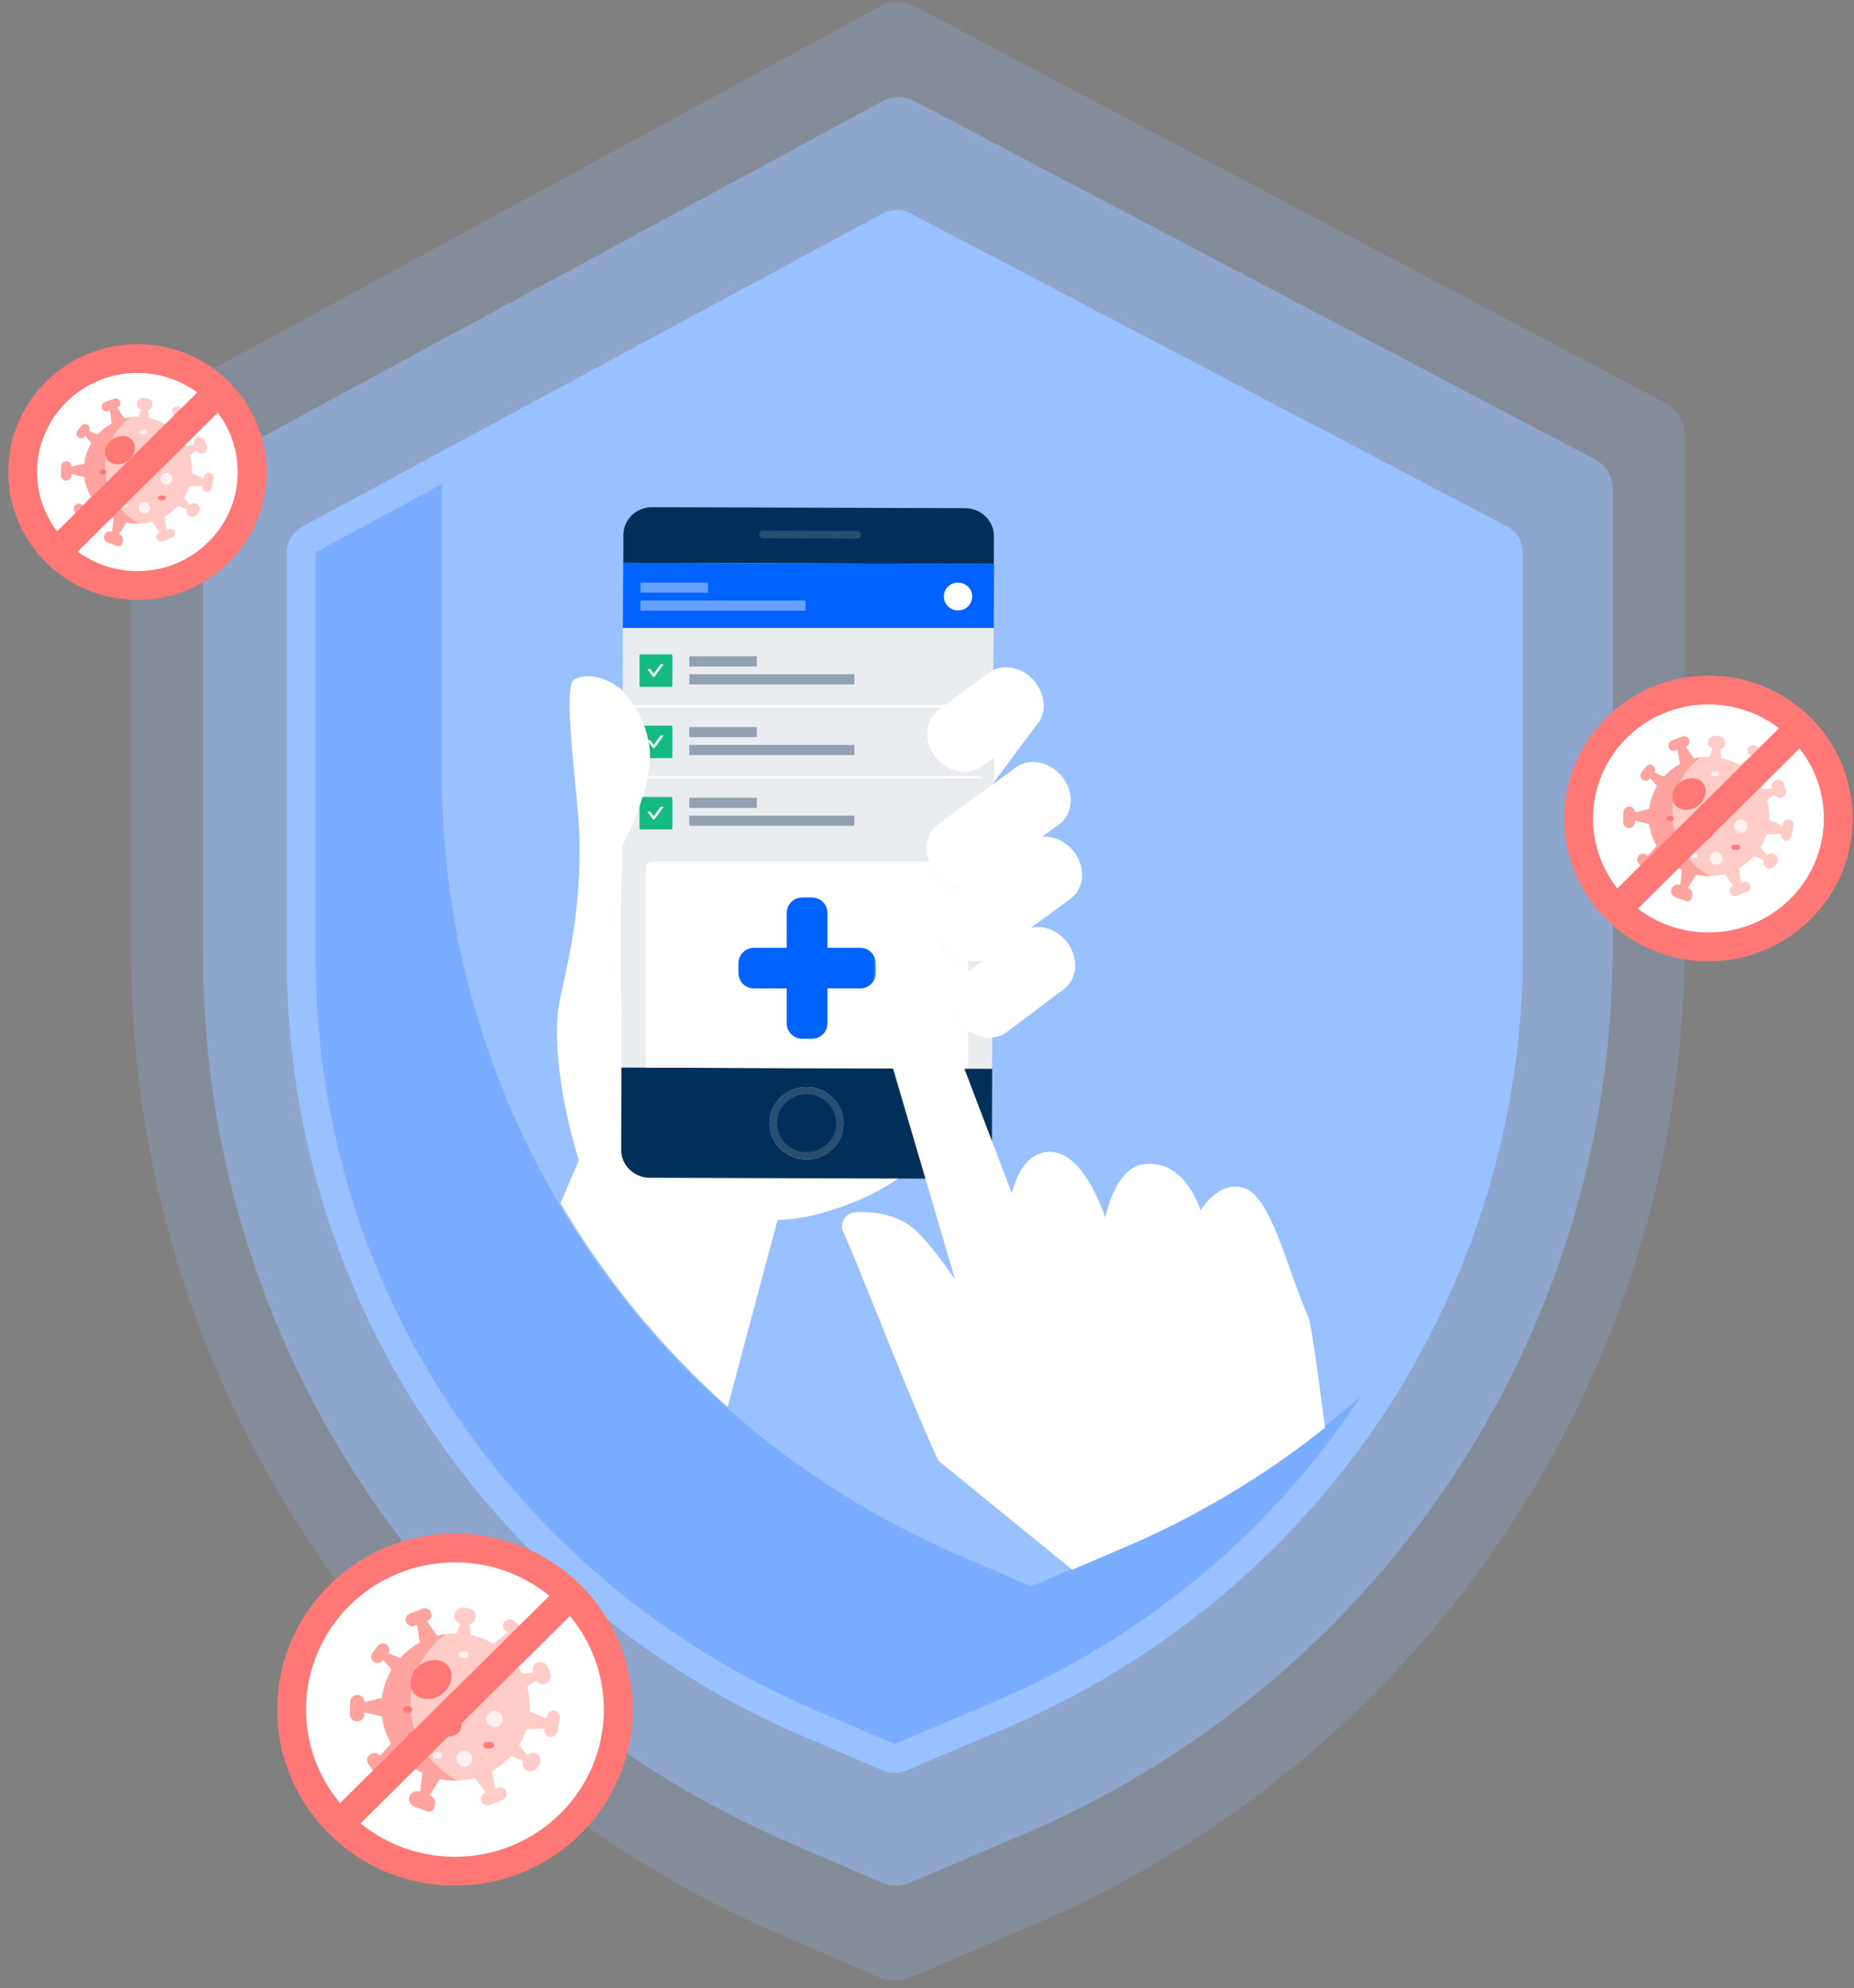 <svg width="193" height="207" viewBox="0 0 193 207" fill="none" xmlns="http://www.w3.org/2000/svg">
<rect x="0" y="0" width="193" height="207" fill="#808080" stroke="none"/>
<path opacity="0.2" d="M173.316 41.929L95.255 0.674C94.097 0.061 92.71 0.069 91.56 0.695L15.659 41.951C14.415 42.628 13.643 43.923 13.643 45.332V99.222C13.688 143.521 40.15 183.598 81.073 201.346L91.608 205.899C92.592 206.325 93.714 206.327 94.7 205.904L106.571 200.819C148.253 183.456 175.37 142.992 175.374 98.153V45.332C175.374 43.908 174.583 42.598 173.316 41.929Z" fill="#99C0FF"/>
<path opacity="0.5" d="M166.014 47.819L95.186 10.528C94.136 9.974 92.876 9.982 91.834 10.548L22.966 47.839C21.837 48.451 21.136 49.621 21.136 50.895V99.606C21.178 139.649 45.187 175.874 82.318 191.916L91.877 196.032C92.77 196.417 93.787 196.419 94.683 196.036L105.454 191.44C143.273 175.746 167.877 139.17 167.881 98.64V50.895C167.881 49.608 167.163 48.424 166.014 47.819Z" fill="#99C0FF"/>
<path d="M156.877 54.813L94.791 22.23C93.87 21.746 92.766 21.753 91.851 22.247L31.483 54.83C30.492 55.365 29.878 56.388 29.878 57.501V100.063C29.915 135.05 50.962 166.702 83.51 180.719L91.889 184.315C92.672 184.651 93.564 184.653 94.349 184.318L103.791 180.302C136.943 166.59 158.511 134.632 158.514 99.218V57.501C158.514 56.376 157.885 55.342 156.877 54.813Z" fill="#99C0FF"/>
<path opacity="0.6" d="M116.208 161.382L116.185 161.391L107.346 165.168L99.665 161.855C67.094 147.769 46.03 115.961 45.993 80.799V47.854L31.752 55.574V99.581C31.789 134.743 52.852 166.551 85.424 180.637L93.103 183.95L101.942 180.173L101.964 180.164C120.36 172.503 135.645 158.992 145.401 141.771C137.075 150.15 127.152 156.815 116.208 161.382Z" fill="#66A1FF"/>
<path d="M156.18 56.142L156.181 56.142C156.701 56.414 157.014 56.941 157.014 57.501V99.218C157.011 134.014 135.819 165.432 103.218 178.916L103.211 178.919L103.204 178.922L93.762 182.938L93.761 182.939C93.353 183.112 92.888 183.112 92.481 182.937L92.481 182.937L84.103 179.341C52.096 165.557 31.414 134.44 31.378 100.062V57.501C31.378 56.947 31.684 56.427 32.196 56.15L92.564 23.567L92.565 23.567C93.039 23.31 93.614 23.306 94.093 23.558L94.094 23.558L156.18 56.142Z" stroke="#99C0FF" stroke-width="3"/>
<path d="M26.244 49.143C26.244 55.656 20.91 60.96 14.302 60.96C7.692 60.96 2.359 55.656 2.359 49.143C2.359 42.63 7.692 37.326 14.302 37.326C20.91 37.326 26.244 42.63 26.244 49.143Z" fill="white" stroke="#FF7875" stroke-width="3"/>
<g clip-path="url(#clip0_2_818)">
<path d="M21.843 49.238C22.113 49.291 22.288 49.55 22.236 49.817L22.039 50.811C21.984 51.086 21.709 51.262 21.431 51.195C21.17 51.132 21.012 50.868 21.064 50.607L21.069 50.581L19.771 50.639C19.732 50.641 19.698 50.667 19.686 50.704C19.559 51.083 19.392 51.445 19.19 51.783C19.169 51.818 19.172 51.861 19.198 51.892L19.773 52.568C19.887 52.46 20.036 52.404 20.186 52.404C20.313 52.404 20.441 52.444 20.55 52.526C20.813 52.726 20.863 53.098 20.662 53.359L20.495 53.575C20.3 53.828 19.936 53.896 19.67 53.715C19.442 53.559 19.359 53.279 19.442 53.035L18.614 52.675C18.577 52.659 18.534 52.668 18.507 52.698C18.123 53.115 17.678 53.474 17.184 53.76C17.15 53.779 17.131 53.818 17.138 53.856L17.35 55.135L17.533 55.063C17.796 54.959 18.095 55.092 18.189 55.36C18.277 55.611 18.139 55.886 17.89 55.984L16.954 56.355C16.691 56.459 16.392 56.326 16.298 56.058C16.21 55.807 16.348 55.532 16.597 55.434L16.622 55.424L15.867 54.375C15.844 54.344 15.804 54.33 15.766 54.34C15.315 54.455 14.841 54.517 14.353 54.517C13.967 54.517 13.59 54.478 13.226 54.405C13.188 54.397 13.148 54.413 13.127 54.446L12.371 55.62L12.398 55.63C12.644 55.719 12.796 55.949 12.796 56.194C12.796 56.262 12.784 56.332 12.759 56.4C12.759 56.751 12.487 56.94 12.154 56.82L11.225 56.484C10.915 56.372 10.752 56.034 10.86 55.725C10.97 55.407 11.336 55.247 11.655 55.362L11.677 55.37L11.83 53.993C11.835 53.955 11.814 53.918 11.779 53.9C11.191 53.599 10.664 53.198 10.22 52.72C10.193 52.691 10.151 52.681 10.114 52.696L8.981 53.157C9.109 53.394 9.037 53.695 8.803 53.847C8.559 54.006 8.229 53.932 8.063 53.695L7.773 53.281C7.61 53.05 7.648 52.727 7.872 52.553C8.11 52.367 8.45 52.415 8.628 52.649L9.426 51.755C9.453 51.725 9.457 51.682 9.438 51.648C9.11 51.062 8.886 50.413 8.79 49.722C8.784 49.684 8.756 49.652 8.718 49.644L7.442 49.352L7.441 49.5C7.439 49.648 7.378 49.782 7.279 49.879C7.18 49.976 7.045 50.036 6.895 50.036C6.597 50.036 6.356 49.795 6.358 49.5L6.367 48.582C6.369 48.282 6.62 48.029 6.922 48.037C7.216 48.044 7.451 48.284 7.449 48.576L8.715 48.281C8.754 48.273 8.782 48.241 8.787 48.202C8.887 47.473 9.129 46.788 9.486 46.176C9.505 46.141 9.502 46.099 9.476 46.068L8.872 45.366L8.82 45.434C8.657 45.647 8.346 45.684 8.136 45.511C7.94 45.349 7.916 45.058 8.07 44.856L8.472 44.329C8.566 44.207 8.708 44.142 8.852 44.142C8.951 44.142 9.052 44.173 9.138 44.237C9.337 44.386 9.383 44.66 9.252 44.865L10.097 45.227C10.134 45.242 10.177 45.233 10.204 45.203C10.603 44.771 11.069 44.401 11.588 44.11C11.621 44.09 11.64 44.053 11.635 44.014L11.44 42.732L11.256 42.802C10.992 42.903 10.694 42.765 10.604 42.496C10.52 42.244 10.661 41.971 10.911 41.876L11.852 41.518C12.117 41.417 12.414 41.554 12.504 41.824C12.588 42.076 12.447 42.348 12.197 42.444L12.171 42.453L12.912 43.511C12.934 43.543 12.974 43.558 13.012 43.549C13.442 43.444 13.891 43.389 14.353 43.389H14.354C14.394 43.389 14.43 43.364 14.444 43.327L14.689 42.647C14.405 42.559 14.216 42.281 14.252 41.978C14.293 41.635 14.625 41.392 14.971 41.435L15.308 41.477C15.651 41.52 15.909 41.824 15.871 42.165C15.842 42.431 15.649 42.638 15.404 42.701L15.49 43.438C15.494 43.478 15.524 43.51 15.564 43.519C16.133 43.643 16.67 43.853 17.16 44.133C17.195 44.153 17.237 44.15 17.267 44.125L18.284 43.308L18.129 43.187C17.907 43.012 17.876 42.689 18.064 42.475C18.24 42.275 18.549 42.257 18.759 42.422L19.549 43.043C19.771 43.218 19.802 43.541 19.614 43.755C19.438 43.955 19.129 43.972 18.919 43.807L18.897 43.791L18.353 44.961C18.337 44.996 18.344 45.038 18.372 45.066C18.755 45.455 19.081 45.899 19.337 46.385C19.355 46.42 19.394 46.44 19.434 46.435L20.205 46.328C20.092 46.014 20.26 45.667 20.584 45.562C20.892 45.462 21.224 45.632 21.338 45.933L21.516 46.405C21.628 46.704 21.493 47.045 21.198 47.172C20.916 47.294 20.597 47.184 20.445 46.936L19.805 47.366C19.771 47.389 19.756 47.43 19.767 47.469C19.899 47.942 19.97 48.439 19.97 48.953C19.97 49.039 19.968 49.125 19.963 49.209C19.962 49.248 19.984 49.284 20.02 49.3L21.22 49.819L21.258 49.627C21.311 49.36 21.573 49.185 21.843 49.238Z" fill="#FFCCC7"/>
<path d="M16.792 46.87C17.23 46.87 17.585 46.577 17.585 46.214C17.585 45.851 17.23 45.557 16.792 45.557C16.354 45.557 15.999 45.851 15.999 46.214C15.999 46.577 16.354 46.87 16.792 46.87Z" fill="#FF7875"/>
<path d="M13.93 51.163C14.409 51.163 14.797 50.778 14.797 50.304C14.797 49.83 14.409 49.445 13.93 49.445C13.451 49.445 13.063 49.83 13.063 50.304C13.063 50.778 13.451 51.163 13.93 51.163Z" fill="#FF7875"/>
<path d="M17.308 50.471C17.651 50.471 17.929 50.196 17.929 49.857C17.929 49.517 17.651 49.242 17.308 49.242C16.965 49.242 16.688 49.517 16.688 49.857C16.688 50.196 16.965 50.471 17.308 50.471Z" fill="#FFF1F0"/>
<path d="M15.016 53.455C15.35 53.455 15.62 53.187 15.62 52.857C15.62 52.527 15.35 52.259 15.016 52.259C14.683 52.259 14.413 52.527 14.413 52.857C14.413 53.187 14.683 53.455 15.016 53.455Z" fill="#FFF1F0"/>
<path d="M10.937 48.686C10.937 46.547 11.967 44.646 13.562 43.443C13.376 43.469 13.192 43.504 13.012 43.548C12.974 43.557 12.934 43.542 12.912 43.51L12.171 42.452L12.197 42.443C12.447 42.347 12.588 42.075 12.504 41.823C12.414 41.553 12.117 41.416 11.852 41.517L10.911 41.876C10.661 41.971 10.52 42.243 10.604 42.495C10.694 42.765 10.992 42.902 11.256 42.801L11.44 42.731L11.635 44.013C11.64 44.052 11.621 44.089 11.588 44.109C11.069 44.4 10.603 44.77 10.204 45.203C10.177 45.232 10.134 45.242 10.097 45.226L9.252 44.864C9.383 44.659 9.337 44.386 9.138 44.237C9.052 44.173 8.951 44.142 8.852 44.142C8.708 44.142 8.566 44.206 8.472 44.328L8.07 44.855C7.916 45.057 7.94 45.348 8.136 45.511C8.346 45.684 8.657 45.647 8.82 45.433L8.872 45.365L9.476 46.067C9.502 46.098 9.505 46.141 9.486 46.175C9.129 46.787 8.887 47.472 8.787 48.202C8.782 48.24 8.754 48.272 8.715 48.281L7.449 48.575C7.451 48.283 7.216 48.044 6.922 48.036C6.62 48.028 6.369 48.281 6.367 48.581L6.358 49.499C6.356 49.794 6.597 50.035 6.895 50.035C7.045 50.035 7.18 49.975 7.279 49.878C7.378 49.782 7.439 49.647 7.441 49.499L7.442 49.351L8.718 49.643C8.756 49.651 8.784 49.683 8.79 49.722C8.886 50.412 9.11 51.062 9.438 51.647C9.457 51.681 9.453 51.724 9.426 51.754L8.628 52.648C8.45 52.414 8.11 52.366 7.872 52.552C7.648 52.726 7.61 53.049 7.773 53.28L8.063 53.694C8.229 53.931 8.559 54.005 8.803 53.846C9.037 53.694 9.109 53.393 8.981 53.156L10.114 52.696C10.151 52.681 10.193 52.69 10.22 52.719C10.664 53.197 11.191 53.598 11.779 53.899C11.814 53.917 11.835 53.954 11.83 53.992L11.677 55.369L11.655 55.361C11.336 55.246 10.97 55.406 10.86 55.725C10.752 56.033 10.915 56.371 11.225 56.483L12.154 56.819C12.487 56.939 12.759 56.75 12.759 56.399C12.784 56.331 12.796 56.262 12.796 56.193C12.796 55.948 12.644 55.718 12.398 55.629L12.371 55.62L13.127 54.445C13.148 54.413 13.188 54.396 13.226 54.404C13.59 54.478 13.967 54.517 14.353 54.517C14.399 54.517 14.445 54.516 14.49 54.515C12.378 53.412 10.937 51.215 10.937 48.686Z" fill="#FFA39E"/>
<path d="M11.241 52.05C11.588 52.05 11.87 51.771 11.87 51.427C11.87 51.083 11.588 50.805 11.241 50.805C10.894 50.805 10.613 51.083 10.613 51.427C10.613 51.771 10.894 52.05 11.241 52.05Z" fill="#FF7875"/>
<path d="M15.893 48.687H15.68C15.547 48.687 15.44 48.58 15.44 48.449C15.44 48.317 15.547 48.211 15.68 48.211H15.893C16.025 48.211 16.133 48.317 16.133 48.449C16.133 48.58 16.025 48.687 15.893 48.687Z" fill="#FFF1F0"/>
<path d="M13.063 52.847H12.845C12.713 52.847 12.605 52.74 12.605 52.609C12.605 52.477 12.713 52.371 12.845 52.371H13.063C13.196 52.371 13.304 52.477 13.304 52.609C13.304 52.74 13.196 52.847 13.063 52.847Z" fill="#FFF1F0"/>
<path d="M10.823 49.381H10.613C10.48 49.381 10.373 49.275 10.373 49.143C10.373 49.012 10.48 48.905 10.613 48.905H10.823C10.956 48.905 11.063 49.012 11.063 49.143C11.063 49.275 10.956 49.381 10.823 49.381Z" fill="#FF7875"/>
<path d="M15.09 45.217H14.797C14.665 45.217 14.557 45.111 14.557 44.979C14.557 44.848 14.665 44.741 14.797 44.741H15.09C15.223 44.741 15.33 44.848 15.33 44.979C15.33 45.111 15.223 45.217 15.09 45.217Z" fill="#FFF1F0"/>
<path d="M17.011 52.072H16.688C16.555 52.072 16.448 51.966 16.448 51.834C16.448 51.703 16.555 51.596 16.688 51.596H17.011C17.144 51.596 17.251 51.703 17.251 51.834C17.251 51.966 17.144 52.072 17.011 52.072Z" fill="#FF7875"/>
<path d="M13.346 47.944C14.064 47.383 14.262 46.448 13.79 45.855C13.318 45.261 12.353 45.234 11.636 45.795C10.918 46.355 10.72 47.29 11.192 47.884C11.665 48.477 12.629 48.504 13.346 47.944Z" fill="#FF7875"/>
</g>
<path d="M22.975 40.55L5.628 57.736" stroke="#FF7875" stroke-width="3"/>
<path d="M64.359 177.987C64.359 187.267 56.761 194.814 47.359 194.814C37.957 194.814 30.359 187.267 30.359 177.987C30.359 168.706 37.957 161.159 47.359 161.159C56.761 161.159 64.359 168.706 64.359 177.987Z" fill="white" stroke="#FF7875" stroke-width="3"/>
<g clip-path="url(#clip1_2_818)">
<path d="M57.737 178.117C58.108 178.189 58.35 178.546 58.278 178.914L58.006 180.282C57.931 180.66 57.552 180.903 57.17 180.81C56.811 180.723 56.594 180.36 56.665 180.002L56.672 179.965L54.885 180.046C54.832 180.048 54.785 180.083 54.768 180.135C54.593 180.657 54.364 181.155 54.086 181.62C54.057 181.667 54.062 181.727 54.098 181.769L54.888 182.699C55.045 182.551 55.25 182.474 55.457 182.474C55.632 182.474 55.808 182.529 55.957 182.643C56.319 182.917 56.388 183.43 56.111 183.789L55.882 184.085C55.613 184.434 55.112 184.527 54.747 184.278C54.433 184.064 54.319 183.678 54.433 183.343L53.294 182.847C53.242 182.825 53.183 182.838 53.145 182.879C52.618 183.453 52.005 183.946 51.325 184.34C51.278 184.367 51.253 184.42 51.262 184.472L51.553 186.233L51.805 186.133C52.167 185.99 52.579 186.173 52.708 186.542C52.829 186.888 52.639 187.266 52.297 187.401L51.008 187.912C50.647 188.055 50.235 187.872 50.106 187.503C49.985 187.157 50.175 186.779 50.517 186.644L50.552 186.63L49.513 185.187C49.481 185.144 49.426 185.124 49.374 185.138C48.753 185.297 48.101 185.383 47.429 185.383C46.898 185.383 46.379 185.329 45.878 185.228C45.825 185.217 45.771 185.24 45.742 185.285L44.702 186.901L44.739 186.914C45.077 187.036 45.287 187.353 45.287 187.69C45.287 187.784 45.271 187.88 45.236 187.973C45.236 188.457 44.861 188.717 44.403 188.551L43.125 188.09C42.697 187.935 42.474 187.47 42.622 187.045C42.773 186.607 43.277 186.386 43.716 186.545L43.746 186.555L43.957 184.661C43.964 184.608 43.935 184.558 43.887 184.533C43.078 184.119 42.352 183.567 41.74 182.909C41.703 182.869 41.646 182.856 41.595 182.877L40.036 183.51C40.212 183.837 40.113 184.251 39.791 184.461C39.455 184.679 39.002 184.578 38.772 184.251L38.373 183.681C38.15 183.363 38.202 182.919 38.509 182.679C38.837 182.423 39.305 182.489 39.55 182.811L40.649 181.581C40.686 181.54 40.692 181.481 40.665 181.433C40.214 180.628 39.905 179.734 39.773 178.784C39.765 178.731 39.726 178.687 39.673 178.675L37.918 178.274L37.916 178.478C37.915 178.682 37.83 178.866 37.694 179C37.558 179.133 37.371 179.215 37.165 179.215C36.755 179.215 36.423 178.884 36.427 178.478L36.438 177.214C36.442 176.801 36.786 176.453 37.203 176.464C37.607 176.474 37.93 176.804 37.928 177.206L39.67 176.801C39.723 176.788 39.763 176.745 39.77 176.692C39.906 175.688 40.24 174.745 40.73 173.903C40.758 173.856 40.753 173.797 40.717 173.755L39.886 172.788L39.814 172.882C39.59 173.176 39.163 173.227 38.874 172.989C38.603 172.765 38.57 172.364 38.782 172.086L39.336 171.361C39.465 171.193 39.66 171.104 39.858 171.104C39.995 171.104 40.134 171.147 40.252 171.235C40.526 171.44 40.59 171.817 40.409 172.099L41.571 172.597C41.622 172.618 41.681 172.605 41.719 172.565C42.268 171.969 42.91 171.46 43.623 171.059C43.67 171.033 43.696 170.981 43.688 170.928L43.42 169.163L43.166 169.26C42.803 169.398 42.394 169.209 42.27 168.839C42.154 168.492 42.348 168.117 42.693 167.986L43.988 167.492C44.352 167.354 44.761 167.542 44.884 167.913C45.001 168.26 44.806 168.635 44.462 168.767L44.427 168.78L45.446 170.236C45.477 170.28 45.532 170.3 45.584 170.287C46.176 170.144 46.793 170.068 47.429 170.068H47.43C47.486 170.068 47.535 170.034 47.554 169.982L47.892 169.047C47.501 168.925 47.24 168.543 47.29 168.126C47.347 167.654 47.803 167.319 48.28 167.378L48.743 167.436C49.216 167.495 49.57 167.914 49.519 168.384C49.478 168.749 49.213 169.034 48.876 169.121L48.993 170.135C48.999 170.19 49.041 170.234 49.095 170.246C49.879 170.417 50.618 170.706 51.293 171.092C51.34 171.119 51.398 171.115 51.44 171.081L52.839 169.956L52.626 169.789C52.321 169.549 52.277 169.104 52.537 168.81C52.779 168.534 53.205 168.51 53.493 168.737L54.58 169.592C54.885 169.832 54.928 170.277 54.669 170.571C54.427 170.846 54.002 170.871 53.713 170.644L53.683 170.62L52.934 172.231C52.911 172.28 52.922 172.337 52.96 172.376C53.487 172.91 53.936 173.522 54.288 174.191C54.313 174.239 54.367 174.267 54.421 174.259L55.483 174.112C55.327 173.681 55.559 173.203 56.004 173.058C56.428 172.92 56.886 173.154 57.042 173.569L57.286 174.218C57.441 174.629 57.256 175.1 56.85 175.274C56.461 175.442 56.023 175.291 55.814 174.949L54.932 175.541C54.886 175.572 54.865 175.629 54.88 175.682C55.062 176.333 55.159 177.018 55.159 177.725C55.159 177.844 55.156 177.961 55.15 178.078C55.148 178.131 55.178 178.181 55.228 178.202L56.88 178.917L56.932 178.653C57.005 178.285 57.365 178.045 57.737 178.117Z" fill="#FFCCC7"/>
<path d="M50.786 174.859C51.388 174.859 51.877 174.454 51.877 173.955C51.877 173.456 51.388 173.051 50.786 173.051C50.183 173.051 49.694 173.456 49.694 173.955C49.694 174.454 50.183 174.859 50.786 174.859Z" fill="#FF7875"/>
<path d="M46.848 180.766C47.506 180.766 48.04 180.237 48.04 179.584C48.04 178.932 47.506 178.403 46.848 178.403C46.189 178.403 45.655 178.932 45.655 179.584C45.655 180.237 46.189 180.766 46.848 180.766Z" fill="#FF7875"/>
<path d="M51.496 179.815C51.968 179.815 52.35 179.436 52.35 178.969C52.35 178.501 51.968 178.123 51.496 178.123C51.025 178.123 50.642 178.501 50.642 178.969C50.642 179.436 51.025 179.815 51.496 179.815Z" fill="#FFF1F0"/>
<path d="M48.342 183.92C48.801 183.92 49.172 183.552 49.172 183.098C49.172 182.643 48.801 182.275 48.342 182.275C47.883 182.275 47.512 182.643 47.512 183.098C47.512 183.552 47.883 183.92 48.342 183.92Z" fill="#FFF1F0"/>
<path d="M42.728 177.357C42.728 174.413 44.146 171.797 46.341 170.141C46.085 170.177 45.832 170.226 45.584 170.286C45.532 170.298 45.477 170.278 45.446 170.234L44.427 168.778L44.462 168.765C44.806 168.634 45.001 168.259 44.884 167.912C44.761 167.541 44.352 167.352 43.988 167.491L42.693 167.984C42.348 168.115 42.154 168.49 42.27 168.838C42.394 169.208 42.803 169.397 43.166 169.259L43.42 169.162L43.688 170.926C43.696 170.979 43.67 171.031 43.623 171.058C42.91 171.458 42.268 171.968 41.719 172.563C41.681 172.604 41.622 172.617 41.571 172.595L40.409 172.097C40.59 171.815 40.526 171.439 40.252 171.234C40.134 171.146 39.995 171.103 39.858 171.103C39.66 171.103 39.465 171.192 39.336 171.36L38.782 172.085C38.57 172.363 38.603 172.764 38.874 172.987C39.163 173.225 39.59 173.174 39.814 172.881L39.886 172.786L40.717 173.753C40.753 173.795 40.758 173.854 40.73 173.901C40.24 174.743 39.906 175.686 39.77 176.691C39.763 176.744 39.723 176.787 39.67 176.799L37.928 177.204C37.93 176.802 37.607 176.473 37.203 176.463C36.786 176.452 36.442 176.8 36.438 177.213L36.427 178.476C36.423 178.882 36.755 179.214 37.165 179.214C37.371 179.214 37.558 179.132 37.694 178.998C37.83 178.865 37.915 178.68 37.916 178.476L37.918 178.272L39.673 178.674C39.726 178.686 39.765 178.729 39.773 178.782C39.905 179.732 40.214 180.627 40.665 181.432C40.692 181.479 40.686 181.539 40.649 181.58L39.55 182.81C39.305 182.488 38.837 182.421 38.509 182.677C38.202 182.918 38.15 183.361 38.373 183.68L38.772 184.25C39.002 184.576 39.455 184.678 39.791 184.459C40.113 184.25 40.212 183.836 40.036 183.509L41.595 182.875C41.646 182.855 41.703 182.868 41.74 182.908C42.352 183.566 43.078 184.117 43.887 184.531C43.935 184.556 43.964 184.607 43.957 184.66L43.746 186.554L43.716 186.544C43.277 186.385 42.773 186.606 42.622 187.044C42.474 187.469 42.697 187.934 43.125 188.088L44.403 188.55C44.861 188.716 45.236 188.455 45.236 187.972C45.271 187.879 45.287 187.783 45.287 187.689C45.287 187.351 45.077 187.035 44.739 186.913L44.702 186.899L45.742 185.283C45.771 185.238 45.825 185.216 45.878 185.226C46.379 185.328 46.898 185.381 47.429 185.381C47.492 185.381 47.555 185.381 47.618 185.379C44.711 183.861 42.728 180.838 42.728 177.357Z" fill="#FFA39E"/>
<path d="M43.147 181.987C43.624 181.987 44.012 181.603 44.012 181.13C44.012 180.657 43.624 180.273 43.147 180.273C42.669 180.273 42.282 180.657 42.282 181.13C42.282 181.603 42.669 181.987 43.147 181.987Z" fill="#FF7875"/>
<path d="M49.548 177.358H49.256C49.073 177.358 48.925 177.212 48.925 177.031C48.925 176.85 49.073 176.703 49.256 176.703H49.548C49.731 176.703 49.879 176.85 49.879 177.031C49.879 177.212 49.731 177.358 49.548 177.358Z" fill="#FFF1F0"/>
<path d="M45.655 183.084H45.355C45.172 183.084 45.024 182.937 45.024 182.756C45.024 182.575 45.172 182.429 45.355 182.429H45.655C45.837 182.429 45.986 182.575 45.986 182.756C45.986 182.937 45.837 183.084 45.655 183.084Z" fill="#FFF1F0"/>
<path d="M42.571 178.314H42.281C42.099 178.314 41.951 178.167 41.951 177.986C41.951 177.805 42.099 177.659 42.281 177.659H42.571C42.753 177.659 42.901 177.805 42.901 177.986C42.901 178.167 42.753 178.314 42.571 178.314Z" fill="#FF7875"/>
<path d="M48.443 172.584H48.041C47.858 172.584 47.71 172.437 47.71 172.256C47.71 172.075 47.858 171.928 48.041 171.928H48.443C48.626 171.928 48.774 172.075 48.774 172.256C48.774 172.437 48.626 172.584 48.443 172.584Z" fill="#FFF1F0"/>
<path d="M51.087 182.017H50.642C50.459 182.017 50.312 181.871 50.312 181.69C50.312 181.509 50.459 181.362 50.642 181.362H51.087C51.269 181.362 51.417 181.509 51.417 181.69C51.417 181.871 51.269 182.017 51.087 182.017Z" fill="#FF7875"/>
<path d="M46.044 176.336C47.031 175.565 47.304 174.277 46.654 173.461C46.004 172.644 44.677 172.607 43.69 173.378C42.703 174.149 42.429 175.437 43.08 176.253C43.73 177.07 45.057 177.107 46.044 176.336Z" fill="#FF7875"/>
</g>
<path d="M59.295 166.161L35.422 189.812" stroke="#FF7875" stroke-width="3"/>
<path d="M191.359 85.21C191.359 92.583 185.322 98.584 177.846 98.584C170.369 98.584 164.332 92.583 164.332 85.21C164.332 77.838 170.369 71.837 177.846 71.837C185.322 71.837 191.359 77.838 191.359 85.21Z" fill="white" stroke="#FF7875" stroke-width="3"/>
<g clip-path="url(#clip2_2_818)">
<path d="M186.267 85.316C186.569 85.375 186.765 85.665 186.706 85.963L186.486 87.073C186.426 87.38 186.118 87.577 185.807 87.502C185.516 87.431 185.34 87.137 185.398 86.846L185.404 86.816L183.953 86.882C183.91 86.883 183.872 86.912 183.858 86.953C183.717 87.377 183.53 87.781 183.305 88.159C183.282 88.197 183.285 88.246 183.314 88.28L183.956 89.035C184.083 88.915 184.249 88.852 184.417 88.852C184.559 88.852 184.702 88.897 184.824 88.989C185.117 89.211 185.173 89.628 184.948 89.919L184.762 90.16C184.544 90.443 184.137 90.518 183.841 90.316C183.586 90.142 183.494 89.829 183.586 89.557L182.662 89.155C182.62 89.137 182.572 89.148 182.541 89.181C182.114 89.646 181.616 90.047 181.064 90.366C181.026 90.388 181.006 90.431 181.013 90.474L181.249 91.903L181.454 91.822C181.748 91.705 182.082 91.854 182.187 92.154C182.285 92.434 182.131 92.74 181.853 92.85L180.807 93.265C180.514 93.381 180.18 93.232 180.075 92.933C179.977 92.653 180.131 92.346 180.409 92.236L180.437 92.225L179.593 91.054C179.568 91.019 179.523 91.003 179.481 91.014C178.977 91.143 178.448 91.213 177.903 91.213C177.471 91.213 177.05 91.169 176.644 91.087C176.601 91.078 176.557 91.096 176.533 91.133L175.689 92.445L175.719 92.455C175.994 92.555 176.164 92.811 176.164 93.085C176.164 93.162 176.151 93.239 176.123 93.315C176.123 93.707 175.818 93.919 175.446 93.784L174.409 93.409C174.062 93.284 173.881 92.907 174.001 92.562C174.124 92.206 174.533 92.027 174.889 92.156L174.913 92.164L175.085 90.627C175.09 90.584 175.067 90.543 175.028 90.523C174.371 90.187 173.782 89.739 173.286 89.205C173.256 89.173 173.209 89.162 173.168 89.179L171.903 89.693C172.046 89.958 171.965 90.294 171.704 90.464C171.431 90.642 171.063 90.559 170.877 90.294L170.553 89.832C170.372 89.573 170.414 89.213 170.664 89.018C170.93 88.811 171.309 88.864 171.509 89.126L172.4 88.128C172.43 88.094 172.435 88.046 172.413 88.007C172.047 87.354 171.797 86.628 171.689 85.857C171.683 85.814 171.651 85.779 171.608 85.769L170.184 85.443L170.182 85.609C170.181 85.774 170.112 85.924 170.002 86.032C169.892 86.141 169.74 86.207 169.573 86.207C169.24 86.207 168.97 85.938 168.974 85.609L168.983 84.584C168.986 84.248 169.266 83.966 169.604 83.975C169.932 83.983 170.194 84.25 170.192 84.576L171.606 84.248C171.649 84.238 171.681 84.203 171.686 84.16C171.797 83.344 172.068 82.579 172.466 81.896C172.489 81.858 172.485 81.81 172.456 81.776L171.781 80.991L171.723 81.068C171.541 81.306 171.194 81.347 170.96 81.154C170.74 80.973 170.713 80.647 170.885 80.422L171.335 79.833C171.439 79.697 171.598 79.625 171.758 79.625C171.87 79.625 171.982 79.66 172.078 79.731C172.3 79.898 172.352 80.203 172.206 80.432L173.149 80.836C173.19 80.854 173.238 80.843 173.269 80.81C173.714 80.327 174.235 79.913 174.814 79.588C174.852 79.567 174.873 79.525 174.866 79.482L174.649 78.05L174.443 78.128C174.148 78.241 173.816 78.087 173.716 77.787C173.621 77.505 173.779 77.201 174.059 77.094L175.11 76.694C175.405 76.581 175.737 76.734 175.837 77.035C175.932 77.317 175.774 77.621 175.494 77.728L175.466 77.739L176.293 78.92C176.318 78.956 176.363 78.972 176.405 78.962C176.885 78.845 177.386 78.784 177.903 78.784H177.903C177.948 78.784 177.989 78.756 178.004 78.714L178.278 77.955C177.961 77.856 177.749 77.546 177.79 77.208C177.836 76.825 178.206 76.553 178.593 76.601L178.969 76.648C179.353 76.696 179.64 77.036 179.598 77.417C179.565 77.714 179.35 77.945 179.077 78.016L179.172 78.839C179.177 78.883 179.21 78.919 179.255 78.929C179.891 79.067 180.491 79.302 181.038 79.615C181.076 79.637 181.123 79.633 181.157 79.606L182.292 78.693L182.12 78.558C181.872 78.363 181.837 78.001 182.047 77.763C182.244 77.539 182.589 77.519 182.824 77.704L183.706 78.398C183.953 78.592 183.989 78.954 183.778 79.192C183.581 79.416 183.236 79.435 183.002 79.251L182.978 79.232L182.37 80.54C182.352 80.579 182.36 80.626 182.391 80.657C182.819 81.091 183.183 81.587 183.468 82.13C183.489 82.169 183.532 82.192 183.577 82.186L184.439 82.066C184.312 81.716 184.5 81.328 184.861 81.211C185.206 81.099 185.577 81.288 185.704 81.625L185.902 82.152C186.027 82.486 185.877 82.868 185.548 83.009C185.232 83.145 184.876 83.022 184.707 82.745L183.992 83.226C183.954 83.251 183.937 83.297 183.95 83.34C184.097 83.868 184.175 84.424 184.175 84.998C184.175 85.094 184.173 85.189 184.169 85.284C184.167 85.328 184.191 85.368 184.231 85.385L185.572 85.965L185.615 85.751C185.674 85.452 185.966 85.258 186.267 85.316Z" fill="#FFCCC7"/>
<path d="M180.626 82.672C181.115 82.672 181.512 82.344 181.512 81.939C181.512 81.533 181.115 81.205 180.626 81.205C180.137 81.205 179.741 81.533 179.741 81.939C179.741 82.344 180.137 82.672 180.626 82.672Z" fill="#FF7875"/>
<path d="M177.43 87.466C177.965 87.466 178.398 87.037 178.398 86.507C178.398 85.977 177.965 85.548 177.43 85.548C176.896 85.548 176.462 85.977 176.462 86.507C176.462 87.037 176.896 87.466 177.43 87.466Z" fill="#FF7875"/>
<path d="M181.203 86.694C181.586 86.694 181.896 86.386 181.896 86.007C181.896 85.628 181.586 85.321 181.203 85.321C180.821 85.321 180.51 85.628 180.51 86.007C180.51 86.386 180.821 86.694 181.203 86.694Z" fill="#FFF1F0"/>
<path d="M178.644 90.026C179.016 90.026 179.317 89.727 179.317 89.358C179.317 88.989 179.016 88.691 178.644 88.691C178.271 88.691 177.97 88.989 177.97 89.358C177.97 89.727 178.271 90.026 178.644 90.026Z" fill="#FFF1F0"/>
<path d="M174.088 84.7C174.088 82.311 175.238 80.187 177.019 78.844C176.811 78.873 176.606 78.912 176.405 78.961C176.363 78.971 176.318 78.955 176.293 78.919L175.466 77.737L175.494 77.727C175.774 77.62 175.932 77.316 175.837 77.034C175.737 76.734 175.405 76.58 175.11 76.693L174.059 77.093C173.779 77.2 173.621 77.504 173.716 77.786C173.816 78.086 174.148 78.24 174.443 78.127L174.649 78.049L174.866 79.481C174.873 79.524 174.852 79.566 174.814 79.588C174.235 79.912 173.714 80.326 173.269 80.809C173.238 80.842 173.19 80.853 173.149 80.835L172.206 80.431C172.352 80.202 172.3 79.897 172.078 79.73C171.982 79.659 171.87 79.624 171.758 79.624C171.598 79.624 171.439 79.696 171.335 79.832L170.885 80.421C170.713 80.647 170.74 80.972 170.96 81.153C171.194 81.346 171.541 81.305 171.723 81.067L171.781 80.99L172.456 81.775C172.485 81.809 172.489 81.857 172.466 81.895C172.068 82.578 171.797 83.344 171.686 84.159C171.681 84.202 171.649 84.237 171.606 84.247L170.192 84.575C170.194 84.249 169.932 83.982 169.604 83.974C169.266 83.965 168.986 84.247 168.983 84.582L168.974 85.608C168.97 85.937 169.24 86.206 169.573 86.206C169.74 86.206 169.892 86.14 170.002 86.031C170.112 85.923 170.181 85.773 170.182 85.608L170.184 85.442L171.608 85.768C171.651 85.778 171.683 85.813 171.689 85.856C171.797 86.627 172.047 87.353 172.413 88.006C172.435 88.045 172.43 88.093 172.4 88.127L171.509 89.125C171.309 88.863 170.93 88.809 170.664 89.017C170.414 89.212 170.372 89.572 170.553 89.831L170.877 90.293C171.063 90.558 171.431 90.641 171.704 90.463C171.965 90.293 172.046 89.957 171.903 89.692L173.168 89.178C173.209 89.161 173.256 89.172 173.286 89.204C173.782 89.738 174.371 90.186 175.028 90.522C175.067 90.542 175.09 90.583 175.085 90.626L174.913 92.163L174.889 92.155C174.533 92.026 174.124 92.205 174.001 92.561C173.881 92.906 174.062 93.283 174.409 93.408L175.446 93.783C175.818 93.918 176.123 93.706 176.123 93.314C176.151 93.238 176.164 93.161 176.164 93.084C176.164 92.81 175.994 92.553 175.719 92.454L175.689 92.444L176.533 91.132C176.557 91.095 176.601 91.077 176.644 91.086C177.05 91.168 177.471 91.212 177.903 91.212C177.953 91.212 178.005 91.211 178.055 91.21C175.697 89.978 174.088 87.525 174.088 84.7Z" fill="#FFA39E"/>
<path d="M174.427 88.457C174.815 88.457 175.129 88.145 175.129 87.761C175.129 87.377 174.815 87.066 174.427 87.066C174.039 87.066 173.725 87.377 173.725 87.761C173.725 88.145 174.039 88.457 174.427 88.457Z" fill="#FF7875"/>
<path d="M179.622 84.701H179.385C179.237 84.701 179.117 84.582 179.117 84.435C179.117 84.288 179.237 84.169 179.385 84.169H179.622C179.77 84.169 179.89 84.288 179.89 84.435C179.89 84.582 179.77 84.701 179.622 84.701Z" fill="#FFF1F0"/>
<path d="M176.462 89.347H176.219C176.07 89.347 175.95 89.228 175.95 89.081C175.95 88.934 176.07 88.815 176.219 88.815H176.462C176.61 88.815 176.731 88.934 176.731 89.081C176.731 89.228 176.61 89.347 176.462 89.347Z" fill="#FFF1F0"/>
<path d="M173.96 85.476H173.725C173.577 85.476 173.457 85.357 173.457 85.21C173.457 85.063 173.577 84.944 173.725 84.944H173.96C174.108 84.944 174.228 85.063 174.228 85.21C174.228 85.357 174.108 85.476 173.96 85.476Z" fill="#FF7875"/>
<path d="M178.725 80.825H178.399C178.25 80.825 178.13 80.706 178.13 80.56C178.13 80.413 178.25 80.294 178.399 80.294H178.725C178.874 80.294 178.994 80.413 178.994 80.56C178.994 80.706 178.874 80.825 178.725 80.825Z" fill="#FFF1F0"/>
<path d="M180.871 88.482H180.51C180.362 88.482 180.242 88.363 180.242 88.216C180.242 88.069 180.362 87.95 180.51 87.95H180.871C181.019 87.95 181.139 88.069 181.139 88.216C181.139 88.363 181.019 88.482 180.871 88.482Z" fill="#FF7875"/>
<path d="M176.779 83.871C177.58 83.245 177.802 82.2 177.274 81.537C176.746 80.874 175.669 80.844 174.868 81.47C174.067 82.096 173.845 83.141 174.373 83.804C174.9 84.466 175.978 84.496 176.779 83.871Z" fill="#FF7875"/>
</g>
<path d="M187.533 75.614L168.158 94.807" stroke="#FF7875" stroke-width="3"/>
<path fill-rule="evenodd" clip-rule="evenodd" d="M75.752 146.476C68.854 140.321 62.99 133.16 58.347 125.276L60.25 120.794C58.223 114.206 57.611 108.115 58.181 104.614C58.262 104.103 58.414 103.423 58.601 102.586C59.292 99.492 60.467 94.237 60.334 87.275C60.314 86.07 60.115 84.01 59.897 81.744C59.442 77.033 58.903 71.434 59.701 70.805C60.883 69.873 66.815 69.521 69.644 81.66C72.473 93.8 99.642 115.387 99.642 115.387C99.642 115.387 97.299 123.301 84.865 126.47C83.577 126.802 82.247 126.967 80.938 127.009L75.752 146.476Z" fill="white"/>
<path d="M107.137 70.536C108.741 71.82 109.142 73.954 108.002 75.342L102.366 82.924C101.226 84.292 99.009 84.374 97.405 83.09C95.8 81.806 95.399 79.672 96.539 78.284L102.176 70.701C103.295 69.334 105.511 69.251 107.137 70.536Z" fill="white"/>
<path d="M103.253 119.8C103.253 121.416 101.901 122.742 100.255 122.721L67.639 122.617C65.992 122.617 64.641 121.291 64.662 119.675L64.895 55.744C64.874 54.108 66.225 52.803 67.871 52.803L100.487 52.906C102.134 52.906 103.485 54.232 103.464 55.848L103.253 119.8Z" fill="#003059"/>
<path d="M89.615 55.682C89.615 55.91 89.425 56.076 89.214 56.076L79.44 56.034C79.207 56.034 79.039 55.848 79.039 55.641C79.039 55.413 79.229 55.247 79.44 55.247L89.214 55.288C89.446 55.268 89.615 55.454 89.615 55.682Z" fill="#264F71"/>
<path d="M87.799 116.961C87.799 119.033 86.068 120.732 83.936 120.711C81.825 120.711 80.094 119.012 80.115 116.92C80.115 114.828 81.846 113.15 83.978 113.17C86.089 113.17 87.82 114.869 87.799 116.961Z" fill="#C9D6D7"/>
<path d="M87.799 116.961C87.799 119.033 86.068 120.732 83.936 120.711C81.825 120.711 80.094 119.012 80.115 116.92C80.115 114.828 81.846 113.15 83.978 113.17C86.089 113.17 87.82 114.869 87.799 116.961Z" fill="#264F71"/>
<path d="M87.04 116.941C87.04 118.598 85.646 119.945 83.957 119.945C82.269 119.945 80.897 118.577 80.897 116.92C80.897 115.263 82.29 113.916 83.979 113.916C85.668 113.937 87.04 115.284 87.04 116.941Z" fill="#003059"/>
<path d="M64.859 58.587L64.673 111.145L103.285 111.276L103.47 58.718L64.859 58.587Z" fill="#EAEDF0"/>
<path d="M103.442 65.377L103.485 58.706L64.873 58.582L64.831 65.377H103.442Z" fill="#0062FF"/>
<path d="M101.986 73.658H66.161C66.076 73.658 66.034 73.596 66.034 73.534C66.034 73.451 66.097 73.41 66.161 73.41H101.986C102.07 73.41 102.112 73.472 102.112 73.534C102.133 73.596 102.07 73.658 101.986 73.658Z" fill="white"/>
<path d="M101.986 81.057H66.161C66.076 81.057 66.034 80.995 66.034 80.933C66.034 80.85 66.097 80.808 66.161 80.808H101.986C102.07 80.808 102.112 80.871 102.112 80.933C102.133 80.995 102.07 81.057 101.986 81.057Z" fill="white"/>
<path d="M99.727 63.554C100.543 63.554 101.205 62.905 101.205 62.104C101.205 61.303 100.543 60.654 99.727 60.654C98.911 60.654 98.249 61.303 98.249 62.104C98.249 62.905 98.911 63.554 99.727 63.554Z" fill="white"/>
<path d="M78.785 83.051H71.755V84.108H78.785V83.051Z" fill="#92A0B0"/>
<path d="M88.939 84.916H71.755V85.972H88.939V84.916Z" fill="#92A0B0"/>
<path d="M78.785 75.691H71.755V76.748H78.785V75.691Z" fill="#92A0B0"/>
<path d="M88.939 77.556H71.755V78.612H88.939V77.556Z" fill="#92A0B0"/>
<path d="M78.785 68.331H71.755V69.388H78.785V68.331Z" fill="#92A0B0"/>
<path d="M88.939 70.196H71.755V71.252H88.939V70.196Z" fill="#92A0B0"/>
<path d="M100.8 111.26L67.213 111.157V90.357C67.213 89.984 67.508 89.694 67.888 89.694H100.124C100.504 89.694 100.8 89.984 100.8 90.357V111.26Z" fill="white"/>
<g opacity="0.1">
<path opacity="0.1" d="M97.658 86.922C96.223 87.979 96.075 90.154 97.32 91.791C98.186 92.91 99.474 93.469 100.677 93.365L98.861 94.691C97.426 95.748 97.278 97.923 98.524 99.56C99.516 100.865 101.12 101.403 102.45 101.03L100.276 102.667C98.84 103.724 98.692 105.899 99.938 107.535C100.804 108.654 102.112 109.234 103.316 109.11L103.4 82.738L97.658 86.922Z" fill="#560000"/>
<path opacity="0.1" d="M102.937 71.137L97.702 75.011C96.266 76.067 96.119 78.242 97.364 79.879C98.61 81.495 100.784 81.951 102.22 80.894L103.402 80.024L103.444 70.867C103.254 70.909 103.106 71.012 102.937 71.137Z" fill="#560000"/>
</g>
<path d="M110.62 80.936C111.866 82.551 111.718 84.727 110.282 85.804L102.176 91.708C100.74 92.765 98.566 92.309 97.32 90.693C96.075 89.077 96.223 86.902 97.658 85.825L105.743 79.9C107.2 78.843 109.374 79.299 110.62 80.936Z" fill="white"/>
<path d="M111.802 88.683C113.048 90.299 112.9 92.475 111.464 93.552L103.379 99.477C101.943 100.533 99.769 100.078 98.523 98.462C97.278 96.846 97.426 94.671 98.861 93.593L106.947 87.668C108.382 86.612 110.557 87.068 111.802 88.683Z" fill="white"/>
<path d="M111.085 98.109C112.33 99.725 112.182 101.901 110.747 102.978L104.772 107.473C103.337 108.53 101.163 108.074 99.917 106.458C98.671 104.842 98.819 102.667 100.255 101.59L106.229 97.094C107.665 96.017 109.839 96.473 111.085 98.109Z" fill="white"/>
<path d="M107.791 71.054C109.037 72.669 108.889 74.845 107.454 75.922L102.218 79.796C100.783 80.853 98.608 80.397 97.363 78.781C96.117 77.165 96.265 74.99 97.701 73.912L102.936 70.038C104.372 68.982 106.546 69.438 107.791 71.054Z" fill="white"/>
<path d="M73.698 60.654H66.668V61.711H73.698V60.654Z" fill="#66A1FF"/>
<path d="M83.852 62.518H66.668V63.575H83.852V62.518Z" fill="#66A1FF"/>
<path fill-rule="evenodd" clip-rule="evenodd" d="M116.376 161.391L116.398 161.382C124.157 158.144 131.403 153.851 137.931 148.641C137.889 148.326 137.846 147.999 137.802 147.662C137.255 143.477 136.525 137.888 136.185 137.098C135.541 135.637 134.943 133.958 134.35 132.292C132.941 128.335 131.557 124.45 129.641 123.736C126.918 122.721 124.976 126.015 124.976 126.015C124.976 126.015 123.371 120.545 118.959 121.229C116.046 121.664 115.054 126.781 115.054 126.781C115.054 126.781 112.605 118.805 108.404 120.048C106.778 120.525 105.849 122.265 105.322 124.212L97.701 104.2C97.067 102.543 95.167 101.693 93.478 102.315C91.79 102.936 90.924 104.801 91.557 106.458L99.432 133.245C98.123 131.318 96.687 129.412 95.463 128.231C93.563 126.388 90.924 126.118 89.088 126.201C88.011 126.242 87.335 127.361 87.8 128.314C88.353 129.468 89.716 132.857 91.304 136.803C93.534 142.347 96.208 148.992 97.701 152.091L111.616 163.425L116.376 161.391Z" fill="white"/>
<g clip-path="url(#clip3_2_818)">
<path d="M69.853 68.123H66.711C66.635 68.123 66.574 68.183 66.574 68.258V71.371C66.574 71.445 66.635 71.506 66.711 71.506H69.853C69.928 71.506 69.989 71.445 69.989 71.371V68.258C69.989 68.183 69.928 68.123 69.853 68.123ZM69.065 69.196L68.166 70.431C68.153 70.448 68.137 70.462 68.118 70.472C68.099 70.482 68.077 70.487 68.056 70.487C68.034 70.487 68.013 70.482 67.994 70.472C67.974 70.462 67.958 70.448 67.945 70.431L67.413 69.7C67.397 69.677 67.413 69.646 67.441 69.646H67.641C67.684 69.646 67.726 69.667 67.751 69.702L68.055 70.12L68.727 69.198C68.752 69.163 68.793 69.142 68.837 69.142H69.037C69.065 69.142 69.081 69.173 69.065 69.196Z" fill="#15B982"/>
</g>
<g clip-path="url(#clip4_2_818)">
<path d="M69.853 75.546H66.711C66.635 75.546 66.574 75.607 66.574 75.682V78.794C66.574 78.869 66.635 78.93 66.711 78.93H69.853C69.928 78.93 69.989 78.869 69.989 78.794V75.682C69.989 75.607 69.928 75.546 69.853 75.546ZM69.065 76.619L68.166 77.854C68.153 77.871 68.137 77.886 68.118 77.895C68.099 77.905 68.077 77.91 68.056 77.91C68.034 77.91 68.013 77.905 67.994 77.895C67.974 77.886 67.958 77.871 67.945 77.854L67.413 77.123C67.397 77.101 67.413 77.07 67.441 77.07H67.641C67.684 77.07 67.726 77.09 67.751 77.126L68.055 77.544L68.727 76.622C68.752 76.587 68.793 76.566 68.837 76.566H69.037C69.065 76.566 69.081 76.597 69.065 76.619Z" fill="#15B982"/>
</g>
<g clip-path="url(#clip5_2_818)">
<path d="M69.853 82.97H66.711C66.635 82.97 66.574 83.03 66.574 83.105V86.217C66.574 86.292 66.635 86.353 66.711 86.353H69.853C69.928 86.353 69.989 86.292 69.989 86.217V83.105C69.989 83.03 69.928 82.97 69.853 82.97ZM69.065 84.043L68.166 85.277C68.153 85.295 68.137 85.309 68.118 85.319C68.099 85.328 68.077 85.333 68.056 85.333C68.034 85.333 68.013 85.328 67.994 85.319C67.974 85.309 67.958 85.295 67.945 85.277L67.413 84.546C67.397 84.524 67.413 84.493 67.441 84.493H67.641C67.684 84.493 67.726 84.514 67.751 84.549L68.055 84.967L68.727 84.045C68.752 84.01 68.793 83.989 68.837 83.989H69.037C69.065 83.989 69.081 84.02 69.065 84.043Z" fill="#15B982"/>
</g>
<path d="M64.261 71.468C64.261 71.468 67.153 73.83 67.618 77.87C68.082 81.909 64.768 88.103 64.768 88.103L63.501 78.139L64.261 71.468Z" fill="white"/>
<mask id="path-83-outside-1_2_818" maskUnits="userSpaceOnUse" x="76.371" y="92.94" width="15" height="16" fill="black">
<rect fill="white" x="76.371" y="92.94" width="15" height="16"/>
<path fill-rule="evenodd" clip-rule="evenodd" d="M84.508 94.94H83.524C83.436 94.94 83.392 94.984 83.392 95.07V100.175H78.502C78.415 100.175 78.371 100.218 78.371 100.305V101.28C78.371 101.367 78.415 101.41 78.502 101.41H83.392V106.515C83.392 106.601 83.436 106.645 83.524 106.645H84.508C84.596 106.645 84.639 106.601 84.639 106.515V101.41H89.529C89.617 101.41 89.661 101.367 89.661 101.28V100.305C89.661 100.218 89.617 100.175 89.529 100.175H84.639V95.07C84.639 94.984 84.596 94.94 84.508 94.94Z"/>
</mask>
<path fill-rule="evenodd" clip-rule="evenodd" d="M84.508 94.94H83.524C83.436 94.94 83.392 94.984 83.392 95.07V100.175H78.502C78.415 100.175 78.371 100.218 78.371 100.305V101.28C78.371 101.367 78.415 101.41 78.502 101.41H83.392V106.515C83.392 106.601 83.436 106.645 83.524 106.645H84.508C84.596 106.645 84.639 106.601 84.639 106.515V101.41H89.529C89.617 101.41 89.661 101.367 89.661 101.28V100.305C89.661 100.218 89.617 100.175 89.529 100.175H84.639V95.07C84.639 94.984 84.596 94.94 84.508 94.94Z" fill="#0062FF"/>
<path d="M83.392 100.175V101.675H84.892V100.175H83.392ZM83.392 101.41H84.892V99.91H83.392V101.41ZM84.639 101.41V99.91H83.139V101.41H84.639ZM84.639 100.175H83.139V101.675H84.639V100.175ZM83.524 96.44H84.508V93.44H83.524V96.44ZM84.892 95.07C84.892 95.262 84.843 95.68 84.481 96.038C84.122 96.394 83.708 96.44 83.524 96.44V93.44C83.252 93.44 82.772 93.508 82.37 93.907C81.964 94.309 81.892 94.792 81.892 95.07H84.892ZM84.892 100.175V95.07H81.892V100.175H84.892ZM78.502 101.675H83.392V98.675H78.502V101.675ZM79.871 100.305C79.871 100.496 79.821 100.915 79.46 101.273C79.1 101.629 78.686 101.675 78.502 101.675V98.675C78.231 98.675 77.751 98.743 77.348 99.142C76.943 99.543 76.871 100.027 76.871 100.305H79.871ZM79.871 101.28V100.305H76.871V101.28H79.871ZM78.502 99.91C78.686 99.91 79.1 99.956 79.46 100.312C79.821 100.67 79.871 101.089 79.871 101.28H76.871C76.871 101.558 76.943 102.042 77.348 102.443C77.751 102.842 78.231 102.91 78.502 102.91V99.91ZM83.392 99.91H78.502V102.91H83.392V99.91ZM84.892 106.515V101.41H81.892V106.515H84.892ZM83.524 105.145C83.708 105.145 84.122 105.191 84.481 105.547C84.843 105.905 84.892 106.323 84.892 106.515H81.892C81.892 106.793 81.964 107.276 82.37 107.678C82.772 108.077 83.252 108.145 83.524 108.145V105.145ZM84.508 105.145H83.524V108.145H84.508V105.145ZM83.139 106.515C83.139 106.323 83.189 105.905 83.551 105.547C83.91 105.191 84.324 105.145 84.508 105.145V108.145C84.78 108.145 85.26 108.077 85.662 107.678C86.068 107.276 86.139 106.793 86.139 106.515H83.139ZM83.139 101.41V106.515H86.139V101.41H83.139ZM89.529 99.91H84.639V102.91H89.529V99.91ZM88.161 101.28C88.161 101.089 88.211 100.67 88.572 100.312C88.931 99.956 89.346 99.91 89.529 99.91V102.91C89.801 102.91 90.281 102.842 90.684 102.443C91.089 102.042 91.161 101.558 91.161 101.28H88.161ZM88.161 100.305V101.28H91.161V100.305H88.161ZM89.529 101.675C89.346 101.675 88.931 101.629 88.572 101.273C88.211 100.915 88.161 100.496 88.161 100.305H91.161C91.161 100.027 91.089 99.543 90.684 99.142C90.281 98.743 89.801 98.675 89.529 98.675V101.675ZM84.639 101.675H89.529V98.675H84.639V101.675ZM83.139 95.07V100.175H86.139V95.07H83.139ZM84.508 96.44C84.324 96.44 83.91 96.394 83.551 96.038C83.189 95.68 83.139 95.262 83.139 95.07H86.139C86.139 94.792 86.068 94.309 85.662 93.907C85.26 93.508 84.78 93.44 84.508 93.44V96.44Z" fill="#0062FF" mask="url(#path-83-outside-1_2_818)"/>
<defs>
<clipPath id="clip0_2_818">
<rect width="15.887" height="15.738" fill="white" transform="translate(6.358 41.274)"/>
</clipPath>
<clipPath id="clip1_2_818">
<rect width="21.864" height="21.66" fill="white" transform="translate(36.427 167.157)"/>
</clipPath>
<clipPath id="clip2_2_818">
<rect width="17.743" height="17.578" fill="white" transform="translate(168.974 76.421)"/>
</clipPath>
<clipPath id="clip3_2_818">
<rect width="4.371" height="4.33" fill="white" transform="translate(66.096 67.649)"/>
</clipPath>
<clipPath id="clip4_2_818">
<rect width="4.371" height="4.33" fill="white" transform="translate(66.096 75.073)"/>
</clipPath>
<clipPath id="clip5_2_818">
<rect width="4.371" height="4.33" fill="white" transform="translate(66.096 82.496)"/>
</clipPath>
</defs>
</svg>
